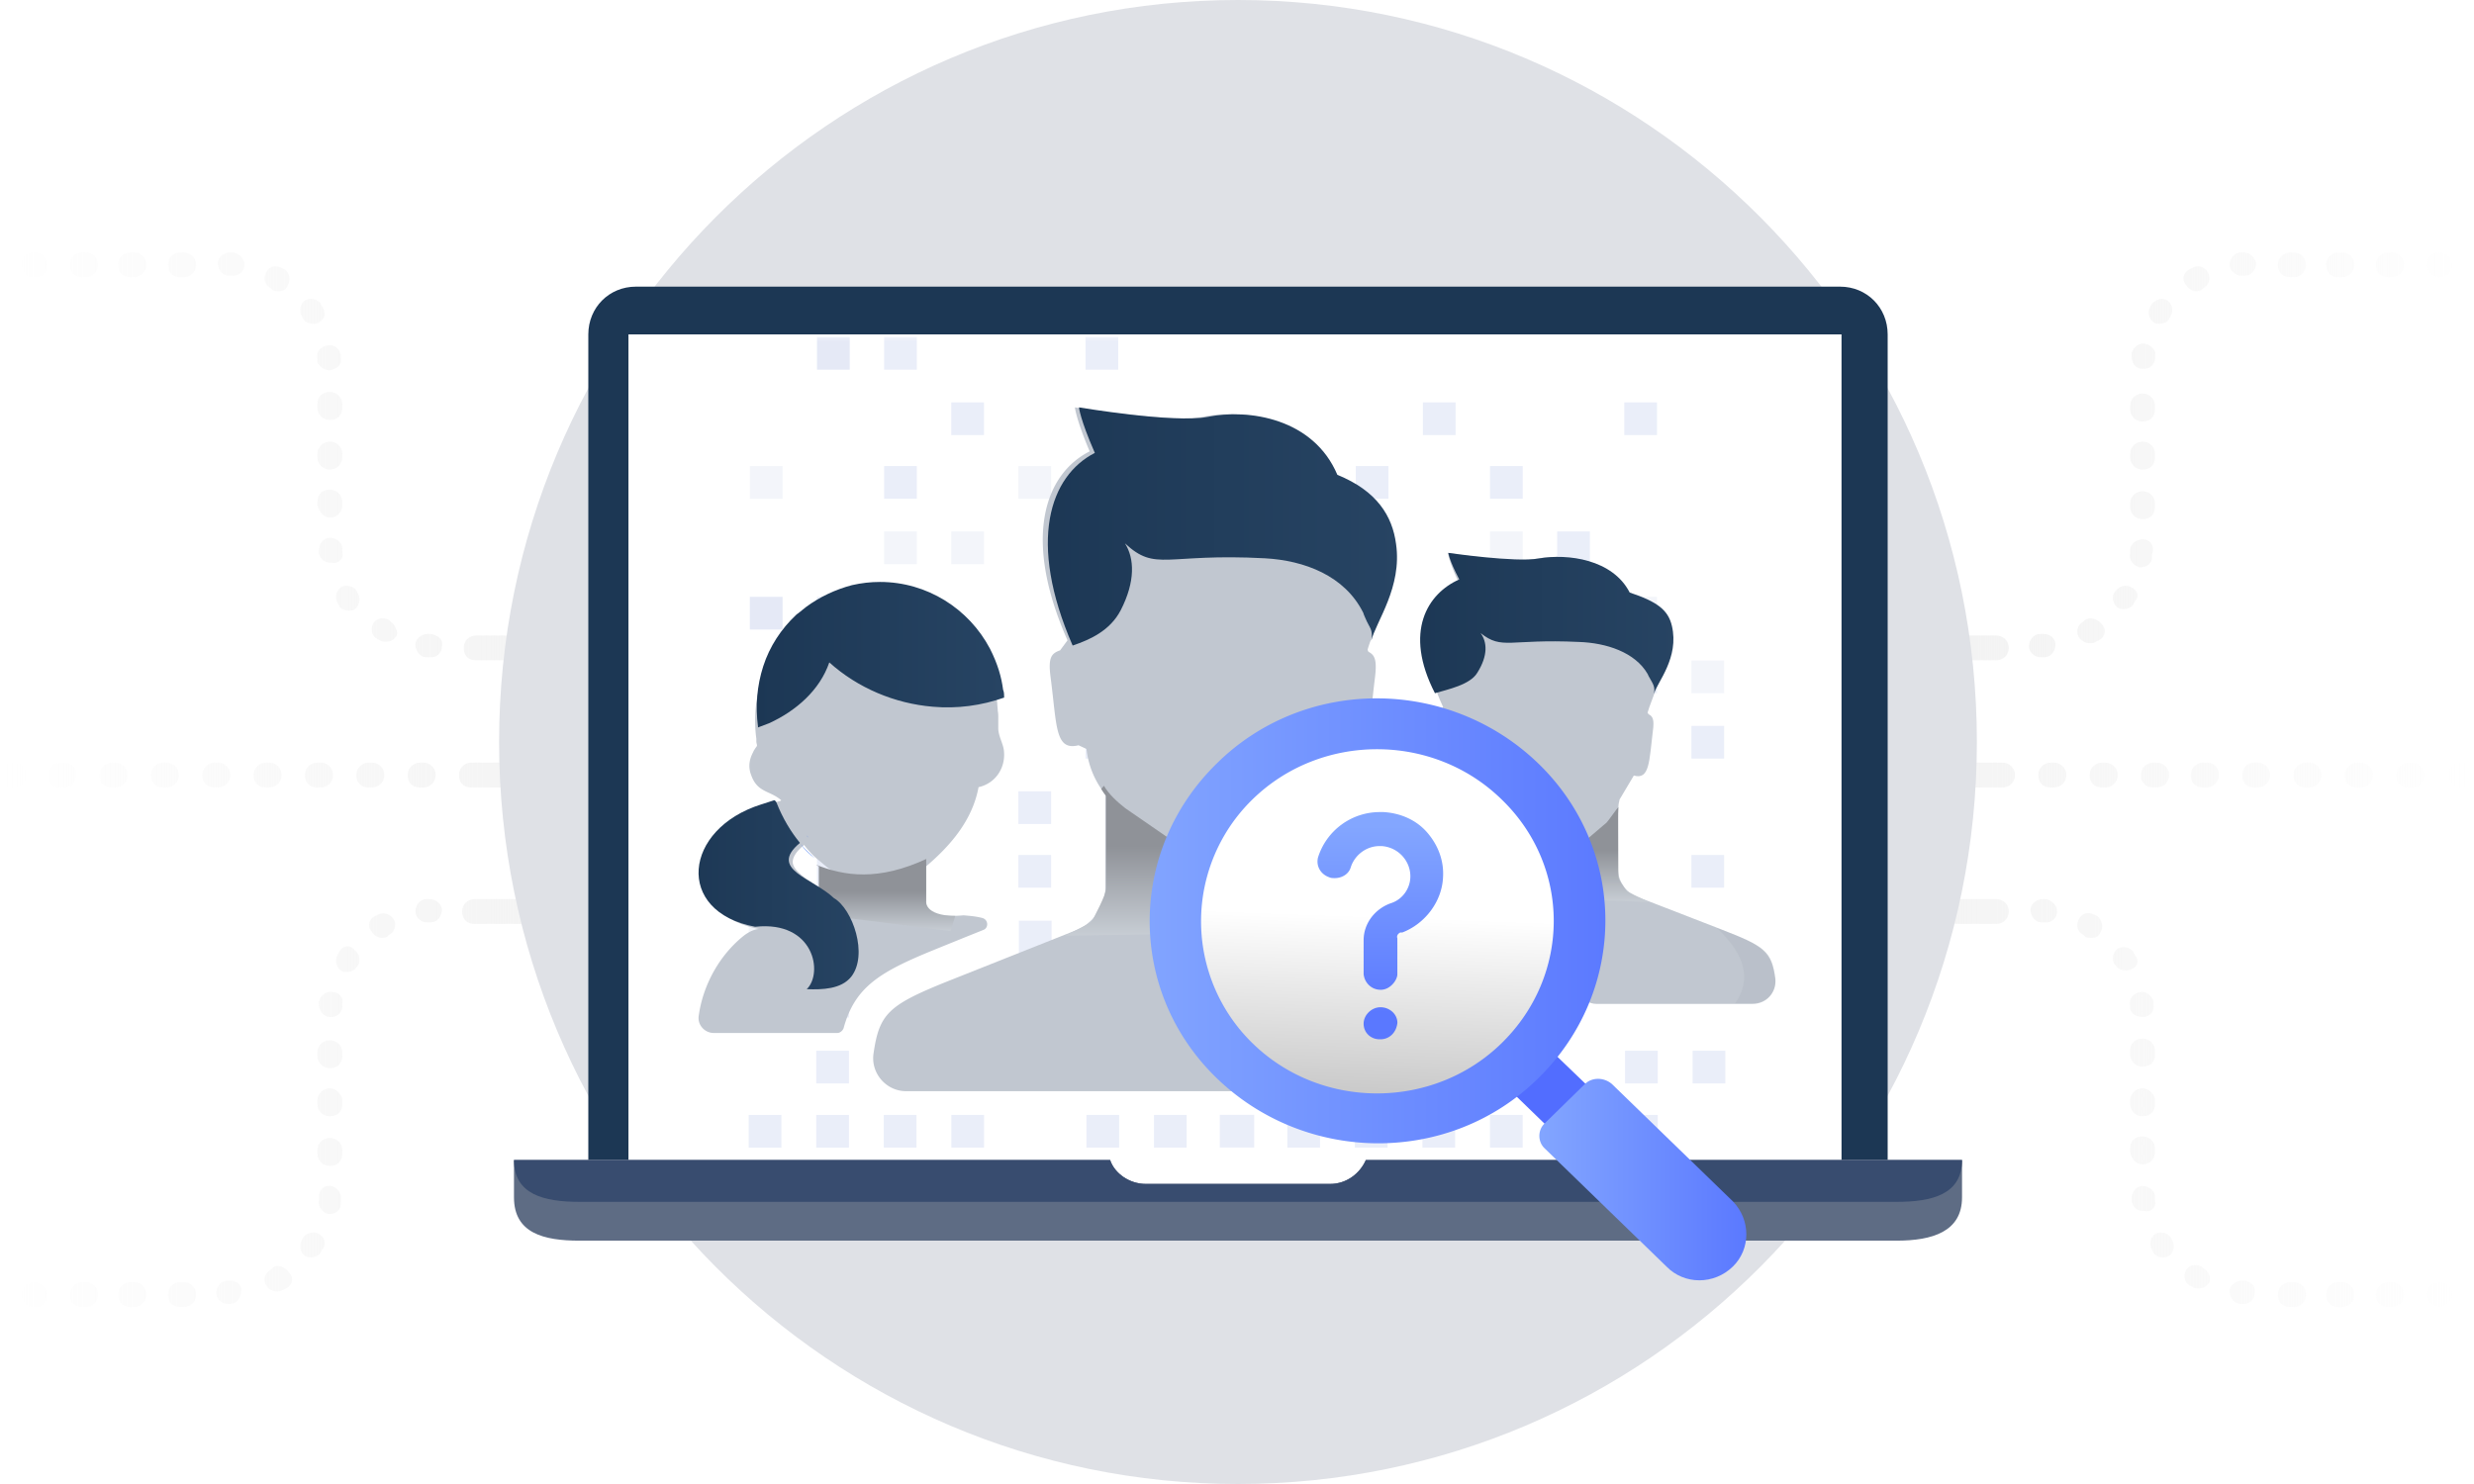 <svg xmlns="http://www.w3.org/2000/svg" xmlns:xlink="http://www.w3.org/1999/xlink" width="170" height="102" xmlns:v="https://vecta.io/nano"><style><![CDATA[.B{fill:#eaeef9}.C{fill:#f3f5fa}.D{fill-rule:nonzero}.E{fill:#f2f2f2}.F{fill:#c1c7d0}]]></style><defs><linearGradient x1="-616.883%" y1="45.924%" x2="1635.117%" y2="45.924%" id="A"><stop stop-color="#f2f2f2" stop-opacity="0" offset="0%"/><stop stop-color="#f2f2f2" offset="100%"/></linearGradient><linearGradient x1="-439.397%" y1="45.924%" x2="1813.721%" y2="45.924%" id="B"><stop stop-color="#f2f2f2" stop-opacity="0" offset="0%"/><stop stop-color="#f2f2f2" offset="100%"/></linearGradient><linearGradient x1="-841.882%" y1="50.501%" x2="1543.919%" y2="50.501%" id="C"><stop stop-color="#f2f2f2" stop-opacity="0" offset="0%"/><stop stop-color="#f2f2f2" offset="100%"/></linearGradient><linearGradient x1="-1293.922%" y1="50.287%" x2="1239.684%" y2="50.287%" id="D"><stop stop-color="#f2f2f2" stop-opacity="0" offset="0%"/><stop stop-color="#f2f2f2" offset="100%"/></linearGradient><linearGradient x1="-1241.642%" y1="52.688%" x2="1326.577%" y2="52.688%" id="E"><stop stop-color="#f2f2f2" stop-opacity="0" offset="0%"/><stop stop-color="#f2f2f2" offset="100%"/></linearGradient><linearGradient x1="-1293.922%" y1="47.473%" x2="1239.684%" y2="47.473%" id="F"><stop stop-color="#f2f2f2" stop-opacity="0" offset="0%"/><stop stop-color="#f2f2f2" offset="100%"/></linearGradient><linearGradient x1="-266.961%" y1="45.924%" x2="1984.987%" y2="45.924%" id="G"><stop stop-color="#f2f2f2" stop-opacity="0" offset="0%"/><stop stop-color="#f2f2f2" offset="100%"/></linearGradient><linearGradient x1="-1078.739%" y1="49.864%" x2="1448.463%" y2="49.864%" id="H"><stop stop-color="#f2f2f2" stop-opacity="0" offset="0%"/><stop stop-color="#f2f2f2" offset="100%"/></linearGradient><linearGradient x1="-1452.531%" y1="48.361%" x2="1236.295%" y2="48.361%" id="I"><stop stop-color="#f2f2f2" stop-opacity="0" offset="0%"/><stop stop-color="#f2f2f2" offset="100%"/></linearGradient><linearGradient x1="-1485.08%" y1="55.104%" x2="1002.741%" y2="55.104%" id="J"><stop stop-color="#f2f2f2" stop-opacity="0" offset="0%"/><stop stop-color="#f2f2f2" offset="100%"/></linearGradient><linearGradient x1="-1570.516%" y1="51.782%" x2="787.38%" y2="51.782%" id="K"><stop stop-color="#f2f2f2" stop-opacity="0" offset="0%"/><stop stop-color="#f2f2f2" offset="100%"/></linearGradient><linearGradient x1="-1344.378%" y1="48.161%" x2="1290.494%" y2="48.161%" id="L"><stop stop-color="#f2f2f2" stop-opacity="0" offset="0%"/><stop stop-color="#f2f2f2" offset="100%"/></linearGradient><linearGradient x1="-1369.403%" y1="58.722%" x2="1299.105%" y2="58.722%" id="M"><stop stop-color="#f2f2f2" stop-opacity="0" offset="0%"/><stop stop-color="#f2f2f2" offset="100%"/></linearGradient><linearGradient x1="-1293.922%" y1="50.182%" x2="1239.684%" y2="50.182%" id="N"><stop stop-color="#f2f2f2" stop-opacity="0" offset="0%"/><stop stop-color="#f2f2f2" offset="100%"/></linearGradient><linearGradient x1="-106.663%" y1="45.924%" x2="2426.943%" y2="45.924%" id="O"><stop stop-color="#f2f2f2" stop-opacity="0" offset="0%"/><stop stop-color="#f2f2f2" offset="100%"/></linearGradient><linearGradient x1="-266.451%" y1="43.845%" x2="92.376%" y2="43.845%" id="P"><stop stop-color="#f2f2f2" stop-opacity="0" offset="0%"/><stop stop-color="#f2f2f2" offset="100%"/></linearGradient><linearGradient x1="-700.104%" y1="49.853%" x2="1529.974%" y2="49.853%" id="Q"><stop stop-color="#f2f2f2" stop-opacity="0" offset="0%"/><stop stop-color="#f2f2f2" offset="100%"/></linearGradient><linearGradient x1="-883.888%" y1="49.853%" x2="1347.349%" y2="49.853%" id="R"><stop stop-color="#f2f2f2" stop-opacity="0" offset="0%"/><stop stop-color="#f2f2f2" offset="100%"/></linearGradient><linearGradient x1="-516.831%" y1="49.853%" x2="1713.247%" y2="49.853%" id="S"><stop stop-color="#f2f2f2" stop-opacity="0" offset="0%"/><stop stop-color="#f2f2f2" offset="100%"/></linearGradient><linearGradient x1="-333.732%" y1="49.853%" x2="1897.505%" y2="49.853%" id="T"><stop stop-color="#f2f2f2" stop-opacity="0" offset="0%"/><stop stop-color="#f2f2f2" offset="100%"/></linearGradient><linearGradient x1="-150.234%" y1="49.853%" x2="2079.844%" y2="49.853%" id="U"><stop stop-color="#f2f2f2" stop-opacity="0" offset="0%"/><stop stop-color="#f2f2f2" offset="100%"/></linearGradient><linearGradient x1="-1434.044%" y1="49.853%" x2="797.193%" y2="49.853%" id="V"><stop stop-color="#f2f2f2" stop-opacity="0" offset="0%"/><stop stop-color="#f2f2f2" offset="100%"/></linearGradient><linearGradient x1="-1067.256%" y1="49.853%" x2="1163.981%" y2="49.853%" id="W"><stop stop-color="#f2f2f2" stop-opacity="0" offset="0%"/><stop stop-color="#f2f2f2" offset="100%"/></linearGradient><linearGradient x1="-1249.974%" y1="49.853%" x2="980.104%" y2="49.853%" id="X"><stop stop-color="#f2f2f2" stop-opacity="0" offset="0%"/><stop stop-color="#f2f2f2" offset="100%"/></linearGradient><linearGradient x1="23.212%" y1="49.853%" x2="2384.543%" y2="49.853%" id="Y"><stop stop-color="#f2f2f2" stop-opacity="0" offset="0%"/><stop stop-color="#f2f2f2" offset="100%"/></linearGradient><linearGradient x1="-253.103%" y1="49.853%" x2="96.055%" y2="49.853%" id="Z"><stop stop-color="#f2f2f2" stop-opacity="0" offset="0%"/><stop stop-color="#f2f2f2" offset="100%"/></linearGradient><linearGradient x1="-975.104%" y1="48.359%" x2="1309.308%" y2="48.359%" id="a"><stop stop-color="#f2f2f2" stop-opacity="0" offset="0%"/><stop stop-color="#f2f2f2" offset="100%"/></linearGradient><linearGradient x1="-879.733%" y1="52.72%" x2="1630.894%" y2="52.72%" id="b"><stop stop-color="#f2f2f2" stop-opacity="0" offset="0%"/><stop stop-color="#f2f2f2" offset="100%"/></linearGradient><linearGradient x1="-1444.626%" y1="49.834%" x2="1373.093%" y2="49.834%" id="c"><stop stop-color="#f2f2f2" stop-opacity="0" offset="0%"/><stop stop-color="#f2f2f2" offset="100%"/></linearGradient><linearGradient x1="-616.883%" y1="44.575%" x2="1635.117%" y2="44.575%" id="d"><stop stop-color="#f2f2f2" stop-opacity="0" offset="0%"/><stop stop-color="#f2f2f2" offset="100%"/></linearGradient><linearGradient x1="-1293.922%" y1="46.82%" x2="1239.684%" y2="46.82%" id="e"><stop stop-color="#f2f2f2" stop-opacity="0" offset="0%"/><stop stop-color="#f2f2f2" offset="100%"/></linearGradient><linearGradient x1="-266.961%" y1="44.575%" x2="1984.987%" y2="44.575%" id="f"><stop stop-color="#f2f2f2" stop-opacity="0" offset="0%"/><stop stop-color="#f2f2f2" offset="100%"/></linearGradient><linearGradient x1="-439.397%" y1="44.575%" x2="1813.721%" y2="44.575%" id="g"><stop stop-color="#f2f2f2" stop-opacity="0" offset="0%"/><stop stop-color="#f2f2f2" offset="100%"/></linearGradient><linearGradient x1="-1241.642%" y1="50.516%" x2="1326.577%" y2="50.516%" id="h"><stop stop-color="#f2f2f2" stop-opacity="0" offset="0%"/><stop stop-color="#f2f2f2" offset="100%"/></linearGradient><linearGradient x1="-1435.698%" y1="50.793%" x2="986.494%" y2="50.793%" id="i"><stop stop-color="#f2f2f2" stop-opacity="0" offset="0%"/><stop stop-color="#f2f2f2" offset="100%"/></linearGradient><linearGradient x1="-1588.229%" y1="51.47%" x2="796.26%" y2="51.47%" id="j"><stop stop-color="#f2f2f2" stop-opacity="0" offset="0%"/><stop stop-color="#f2f2f2" offset="100%"/></linearGradient><linearGradient x1="-1452.531%" y1="50.221%" x2="1236.295%" y2="50.221%" id="k"><stop stop-color="#f2f2f2" stop-opacity="0" offset="0%"/><stop stop-color="#f2f2f2" offset="100%"/></linearGradient><linearGradient x1="-1293.922%" y1="49.635%" x2="1239.684%" y2="49.635%" id="l"><stop stop-color="#f2f2f2" stop-opacity="0" offset="0%"/><stop stop-color="#f2f2f2" offset="100%"/></linearGradient><linearGradient x1="-1293.922%" y1="46.952%" x2="1239.684%" y2="46.952%" id="m"><stop stop-color="#f2f2f2" stop-opacity="0" offset="0%"/><stop stop-color="#f2f2f2" offset="100%"/></linearGradient><linearGradient x1="-1369.205%" y1="50.573%" x2="1298.917%" y2="50.573%" id="n"><stop stop-color="#f2f2f2" stop-opacity="0" offset="0%"/><stop stop-color="#f2f2f2" offset="100%"/></linearGradient><linearGradient x1="-106.663%" y1="44.575%" x2="2426.943%" y2="44.575%" id="o"><stop stop-color="#f2f2f2" stop-opacity="0" offset="0%"/><stop stop-color="#f2f2f2" offset="100%"/></linearGradient><linearGradient x1="-263.234%" y1="46.659%" x2="92.443%" y2="46.659%" id="p"><stop stop-color="#f2f2f2" stop-opacity="0" offset="0%"/><stop stop-color="#f2f2f2" offset="100%"/></linearGradient><linearGradient x1="1411.455%" y1="44.734%" x2="-804.734%" y2="44.734%" id="q"><stop stop-color="#f2f2f2" stop-opacity="0" offset="0%"/><stop stop-color="#f2f2f2" offset="100%"/></linearGradient><linearGradient x1="1411.455%" y1="47.473%" x2="-804.734%" y2="47.473%" id="r"><stop stop-color="#f2f2f2" stop-opacity="0" offset="0%"/><stop stop-color="#f2f2f2" offset="100%"/></linearGradient><linearGradient x1="1525.189%" y1="47.212%" x2="-867.524%" y2="47.212%" id="s"><stop stop-color="#f2f2f2" stop-opacity="0" offset="0%"/><stop stop-color="#f2f2f2" offset="100%"/></linearGradient><linearGradient x1="1500.631%" y1="51.589%" x2="-745.724%" y2="51.589%" id="t"><stop stop-color="#f2f2f2" stop-opacity="0" offset="0%"/><stop stop-color="#f2f2f2" offset="100%"/></linearGradient><linearGradient x1="1710.671%" y1="51.782%" x2="-375.083%" y2="51.782%" id="u"><stop stop-color="#f2f2f2" stop-opacity="0" offset="0%"/><stop stop-color="#f2f2f2" offset="100%"/></linearGradient><linearGradient x1="1464.184%" y1="51.565%" x2="-533.978%" y2="51.565%" id="v"><stop stop-color="#f2f2f2" stop-opacity="0" offset="0%"/><stop stop-color="#f2f2f2" offset="100%"/></linearGradient><linearGradient x1="371.307%" y1="43.845%" x2="54.664%" y2="43.845%" id="w"><stop stop-color="#f2f2f2" stop-opacity="0" offset="0%"/><stop stop-color="#f2f2f2" offset="100%"/></linearGradient><linearGradient x1="1411.455%" y1="44.607%" x2="-804.734%" y2="44.607%" id="x"><stop stop-color="#f2f2f2" stop-opacity="0" offset="0%"/><stop stop-color="#f2f2f2" offset="100%"/></linearGradient><linearGradient x1="554.99%" y1="45.924%" x2="-1415.852%" y2="45.924%" id="y"><stop stop-color="#f2f2f2" stop-opacity="0" offset="0%"/><stop stop-color="#f2f2f2" offset="100%"/></linearGradient><linearGradient x1="376.987%" y1="45.924%" x2="-1592.779%" y2="45.924%" id="z"><stop stop-color="#f2f2f2" stop-opacity="0" offset="0%"/><stop stop-color="#f2f2f2" offset="100%"/></linearGradient><linearGradient x1="726.857%" y1="45.924%" x2="-1242.909%" y2="45.924%" id="AA"><stop stop-color="#f2f2f2" stop-opacity="0" offset="0%"/><stop stop-color="#f2f2f2" offset="100%"/></linearGradient><linearGradient x1="1479.808%" y1="54.34%" x2="-853.984%" y2="54.34%" id="AB"><stop stop-color="#f2f2f2" stop-opacity="0" offset="0%"/><stop stop-color="#f2f2f2" offset="100%"/></linearGradient><linearGradient x1="1418.227%" y1="52.688%" x2="-933.028%" y2="52.688%" id="AC"><stop stop-color="#f2f2f2" stop-opacity="0" offset="0%"/><stop stop-color="#f2f2f2" offset="100%"/></linearGradient><linearGradient x1="1144.403%" y1="49.864%" x2="-973.673%" y2="49.864%" id="AD"><stop stop-color="#f2f2f2" stop-opacity="0" offset="0%"/><stop stop-color="#f2f2f2" offset="100%"/></linearGradient><linearGradient x1="952.449%" y1="50.501%" x2="-1134.342%" y2="50.501%" id="AE"><stop stop-color="#f2f2f2" stop-opacity="0" offset="0%"/><stop stop-color="#f2f2f2" offset="100%"/></linearGradient><linearGradient x1="218.012%" y1="45.924%" x2="-1999.474%" y2="45.924%" id="AF"><stop stop-color="#f2f2f2" stop-opacity="0" offset="0%"/><stop stop-color="#f2f2f2" offset="100%"/></linearGradient><linearGradient x1="1371.013%" y1="49.853%" x2="-894.597%" y2="49.853%" id="AG"><stop stop-color="#f2f2f2" stop-opacity="0" offset="0%"/><stop stop-color="#f2f2f2" offset="100%"/></linearGradient><linearGradient x1="1188.254%" y1="49.853%" x2="-1078.482%" y2="49.853%" id="AH"><stop stop-color="#f2f2f2" stop-opacity="0" offset="0%"/><stop stop-color="#f2f2f2" offset="100%"/></linearGradient><linearGradient x1="1554.286%" y1="49.853%" x2="-711.325%" y2="49.853%" id="AI"><stop stop-color="#f2f2f2" stop-opacity="0" offset="0%"/><stop stop-color="#f2f2f2" offset="100%"/></linearGradient><linearGradient x1="356.397%" y1="49.853%" x2="1.667%" y2="49.853%" id="AJ"><stop stop-color="#f2f2f2" stop-opacity="0" offset="0%"/><stop stop-color="#f2f2f2" offset="100%"/></linearGradient><linearGradient x1="1010.499%" y1="49.853%" x2="-1256.341%" y2="49.853%" id="AK"><stop stop-color="#f2f2f2" stop-opacity="0" offset="0%"/><stop stop-color="#f2f2f2" offset="100%"/></linearGradient><linearGradient x1="460.291%" y1="49.853%" x2="-1806.497%" y2="49.853%" id="AL"><stop stop-color="#f2f2f2" stop-opacity="0" offset="0%"/><stop stop-color="#f2f2f2" offset="100%"/></linearGradient><linearGradient x1="276.779%" y1="49.853%" x2="-1988.831%" y2="49.853%" id="AM"><stop stop-color="#f2f2f2" stop-opacity="0" offset="0%"/><stop stop-color="#f2f2f2" offset="100%"/></linearGradient><linearGradient x1="643.711%" y1="49.853%" x2="-1623.077%" y2="49.853%" id="AN"><stop stop-color="#f2f2f2" stop-opacity="0" offset="0%"/><stop stop-color="#f2f2f2" offset="100%"/></linearGradient><linearGradient x1="827.079%" y1="49.853%" x2="-1439.709%" y2="49.853%" id="AO"><stop stop-color="#f2f2f2" stop-opacity="0" offset="0%"/><stop stop-color="#f2f2f2" offset="100%"/></linearGradient><linearGradient x1="98.948%" y1="49.853%" x2="-2450.029%" y2="49.853%" id="AP"><stop stop-color="#f2f2f2" stop-opacity="0" offset="0%"/><stop stop-color="#f2f2f2" offset="100%"/></linearGradient><linearGradient x1="1588.436%" y1="51.389%" x2="-954.099%" y2="51.389%" id="AQ"><stop stop-color="#f2f2f2" stop-opacity="0" offset="0%"/><stop stop-color="#f2f2f2" offset="100%"/></linearGradient><linearGradient x1="1468.758%" y1="51.893%" x2="-1114.982%" y2="51.893%" id="AR"><stop stop-color="#f2f2f2" stop-opacity="0" offset="0%"/><stop stop-color="#f2f2f2" offset="100%"/></linearGradient><linearGradient x1="1436.43%" y1="50.515%" x2="-1214.427%" y2="50.515%" id="AS"><stop stop-color="#f2f2f2" stop-opacity="0" offset="0%"/><stop stop-color="#f2f2f2" offset="100%"/></linearGradient><linearGradient x1="364.451%" y1="46.659%" x2="3.476%" y2="46.659%" id="AT"><stop stop-color="#f2f2f2" stop-opacity="0" offset="0%"/><stop stop-color="#f2f2f2" offset="100%"/></linearGradient><linearGradient x1="1380.012%" y1="49.635%" x2="-1168.966%" y2="49.635%" id="AU"><stop stop-color="#f2f2f2" stop-opacity="0" offset="0%"/><stop stop-color="#f2f2f2" offset="100%"/></linearGradient><linearGradient x1="1380.012%" y1="52.503%" x2="-1168.966%" y2="52.503%" id="AV"><stop stop-color="#f2f2f2" stop-opacity="0" offset="0%"/><stop stop-color="#f2f2f2" offset="100%"/></linearGradient><linearGradient x1="1380.012%" y1="52.371%" x2="-1168.966%" y2="52.371%" id="AW"><stop stop-color="#f2f2f2" stop-opacity="0" offset="0%"/><stop stop-color="#f2f2f2" offset="100%"/></linearGradient><linearGradient x1="1675.138%" y1="51.47%" x2="-723.817%" y2="51.47%" id="AX"><stop stop-color="#f2f2f2" stop-opacity="0" offset="0%"/><stop stop-color="#f2f2f2" offset="100%"/></linearGradient><linearGradient x1="1378.231%" y1="50.516%" x2="-1326.164%" y2="50.516%" id="AY"><stop stop-color="#f2f2f2" stop-opacity="0" offset="0%"/><stop stop-color="#f2f2f2" offset="100%"/></linearGradient><linearGradient x1="1446.906%" y1="54.923%" x2="-1237.857%" y2="54.923%" id="AZ"><stop stop-color="#f2f2f2" stop-opacity="0" offset="0%"/><stop stop-color="#f2f2f2" offset="100%"/></linearGradient><linearGradient x1="349.039%" y1="44.575%" x2="-1916.571%" y2="44.575%" id="Aa"><stop stop-color="#f2f2f2" stop-opacity="0" offset="0%"/><stop stop-color="#f2f2f2" offset="100%"/></linearGradient><linearGradient x1="699.272%" y1="44.575%" x2="-1567.516%" y2="44.575%" id="Ab"><stop stop-color="#f2f2f2" stop-opacity="0" offset="0%"/><stop stop-color="#f2f2f2" offset="100%"/></linearGradient><linearGradient x1="526.975%" y1="44.575%" x2="-1739.813%" y2="44.575%" id="Ac"><stop stop-color="#f2f2f2" stop-opacity="0" offset="0%"/><stop stop-color="#f2f2f2" offset="100%"/></linearGradient><linearGradient x1="968.442%" y1="52.72%" x2="-1550.385%" y2="52.72%" id="Ad"><stop stop-color="#f2f2f2" stop-opacity="0" offset="0%"/><stop stop-color="#f2f2f2" offset="100%"/></linearGradient><linearGradient x1="1133.394%" y1="56.829%" x2="-1353.824%" y2="56.829%" id="Ae"><stop stop-color="#f2f2f2" stop-opacity="0" offset="0%"/><stop stop-color="#f2f2f2" offset="100%"/></linearGradient><linearGradient x1="186.55%" y1="44.575%" x2="-2363.977%" y2="44.575%" id="Af"><stop stop-color="#f2f2f2" stop-opacity="0" offset="0%"/><stop stop-color="#f2f2f2" offset="100%"/></linearGradient><path id="Ag" d="M64.257 59.722H0V0h83.356v59.722h-9.8"/><linearGradient x1="-0.801%" y1="48.954%" x2="100.178%" y2="48.954%" id="Ah"><stop stop-color="#83a6ff" offset="0%"/><stop stop-color="#5a78ff" offset="100%"/></linearGradient><linearGradient x1="2.359%" y1="51.98%" x2="103.382%" y2="51.98%" id="Ai"><stop stop-color="#83a6ff" offset="0%"/><stop stop-color="#5a78ff" offset="100%"/></linearGradient><linearGradient x1="-2.269%" y1="50.467%" x2="98.71%" y2="50.467%" id="Aj"><stop stop-color="#ff66a9" offset="0%"/><stop stop-color="#f53689" offset="100%"/></linearGradient><linearGradient x1="-0.356%" y1="52.336%" x2="100.623%" y2="52.336%" id="Ak"><stop stop-color="#ff66a9" offset="0%"/><stop stop-color="#f53689" offset="100%"/></linearGradient><linearGradient x1="102.537%" y1="48.643%" x2="1.513%" y2="48.643%" id="Al"><stop stop-color="#ff66a9" offset="0%"/><stop stop-color="#f53689" offset="100%"/></linearGradient><linearGradient x1="-0.047%" y1="50.021%" x2="100.017%" y2="50.021%" id="Am"><stop stop-color="#1c3754" offset="0%"/><stop stop-color="#274463" offset="100%"/></linearGradient><linearGradient x1="50.026%" y1="100.625%" x2="50.026%" y2="45.518%" id="An"><stop stop-color="#c8ced5" offset="0%"/><stop stop-color="#8f9298" offset="100%"/></linearGradient><linearGradient x1="51.828%" y1="47.842%" x2="50%" y2="98.186%" id="Ao"><stop stop-color="#fff" offset="0%"/><stop stop-color="#c8c8c8" offset="100%"/></linearGradient><filter x="-60.0%" y="-60.0%" width="220.0%" height="220.0%" id="Ap"><feGaussianBlur stdDeviation="5" in="SourceGraphic"/></filter><linearGradient x1="0.006%" y1="50.012%" x2="99.936%" y2="50.012%" id="Aq"><stop stop-color="#83a6ff" offset="0%"/><stop stop-color="#5a78ff" offset="100%"/></linearGradient><linearGradient x1="-0.136%" y1="50.019%" x2="100.098%" y2="50.019%" id="Ar"><stop stop-color="#83a6ff" offset="0%"/><stop stop-color="#5a78ff" offset="100%"/></linearGradient><linearGradient x1="50.693%" y1="6.231%" x2="50.693%" y2="88.508%" id="As"><stop stop-color="#83a6ff" offset="0%"/><stop stop-color="#5a78ff" offset="100%"/></linearGradient><path id="At" d="M42.981 27.927c-.534 0-.855-.32-.855-.853s.321-.852.855-.852.856.319.856.852-.428.853-.856.853z"/><path id="Au" d="M14.968 35.069h-.213c-.428 0-.856.32-.856.853s.321.852.856.852h.213c.428 0 .856-.319.856-.852s-.428-.853-.856-.853z"/><path id="Av" d="M18.497 35.069h-.214c-.428 0-.855.32-.855.853s.32.852.855.852h.214c.427 0 .855-.319.855-.852s-.428-.853-.855-.853z"/><path id="Aw" d="M11.44 35.069h-.214c-.427 0-.855.32-.855.853s.321.852.855.852h.214c.428 0 .856-.319.856-.852s-.428-.853-.856-.853z"/><path id="Ax" d="M7.912 35.069h-.214c-.428 0-.855.32-.855.853s.321.852.855.852h.214a.84.84 0 0 0 .855-.852c0-.533-.427-.853-.855-.853z"/><path id="Ay" d="M22.025 35.069h-.214c-.427 0-.855.32-.855.853s.321.852.855.852h.214a.84.84 0 0 0 .855-.852c0-.533-.427-.853-.855-.853z"/><path id="Az" d="M25.554 35.069h-.214c-.428 0-.856.32-.856.853s.321.852.856.852h.214c.427 0 .855-.319.855-.852s-.428-.853-.855-.853z"/><path id="BA" d="M22.667 57.454c-.428 0-.856.319-.856.852v.214c0 .426.321.852.856.852s.855-.32.855-.852v-.214c0-.426-.428-.852-.855-.852z"/><path id="BB" d="M127.019 27.927c-.428 0-.855-.32-.855-.853s.32-.852.748-.852h.107a.84.84 0 0 1 .855.852c0 .533-.427.853-.855.853z"/><path id="BC" d="M147.226 13.004c-.427 0-.855.32-.855.853v.213c0 .426.321.853.855.853s.856-.32.856-.853v-.213c0-.533-.428-.853-.856-.853z"/><path id="BD" d="M162.195 35.069h-.214c-.428 0-.855.32-.855.853s.32.852.855.852h.214a.84.84 0 0 0 .855-.852c0-.533-.427-.853-.855-.853z"/><path id="BE" d="M11.553 40.097H9.306v2.247h2.247z"/><path id="BF" d="M16.166 31.226h-2.247v2.247h2.247z"/><path id="BG" d="M20.779 40.097h-2.248v2.247h2.248z"/><path id="BH" d="M20.779 35.72h-2.248v2.248h2.248z"/><path id="BI" d="M34.617 40.097H32.37v2.247h2.247z"/><path id="BJ" d="M53.187 40.097H50.94v2.247h2.247z"/><path id="BK" d="M60.218 60.21h2.248v-2.247h-2.248z"/><path id="BL" d="M55.577 60.21h2.247v-2.247h-2.247z"/></defs><g fill="none" fill-rule="evenodd"><g transform="translate(0 17.35)" class="D"><g class="E"><use xlink:href="#At"/><use xlink:href="#At" y="18.121"/></g><path d="M12.617 0h-.214c-.428 0-.856.319-.856.852s.321.853.856.853h.214c.427 0 .855-.32.855-.853S13.044 0 12.617 0z" fill="url(#A)"/><path d="M9.195 0h-.214c-.427 0-.855.319-.855.852s.321.853.855.853h.214c.428 0 .855-.32.855-.853A.84.84 0 0 0 9.195 0z" fill="url(#B)"/><path d="M16.038 0h-.214c-.428 0-.855.319-.855.746s.32.852.748.852h.214.107a.73.73 0 0 0 .748-.746c0-.426-.321-.746-.748-.852z" fill="url(#C)"/><path d="M23.522 10.446c0-.427-.321-.853-.855-.853s-.856.32-.856.853v.213c0 .426.321.853.856.853s.855-.32.855-.853v-.213z" fill="url(#D)"/><path d="M22.132 3.73l-.107-.213c-.214-.32-.748-.426-1.069-.213s-.428.746-.214 1.066l.107.213c.107.213.428.32.642.32.107 0 .32 0 .427-.107.428-.213.535-.639.214-1.066z" fill="url(#E)"/><path d="M22.667 13.004c-.428 0-.856.32-.856.853v.213c0 .426.321.853.856.853s.855-.427.855-.853v-.213c0-.533-.428-.853-.855-.853z" fill="url(#F)"/><path d="M5.881 0h-.214c-.428 0-.856.319-.856.852s.321.853.856.853h.214c.427 0 .855-.32.855-.853S6.308 0 5.881 0z" fill="url(#G)"/><path d="M19.566 1.172l-.214-.107c-.427-.213-.855-.106-1.069.32s-.107.853.321 1.066l.107.107c.107.106.32.106.427.106.321 0 .535-.106.642-.426.214-.32.107-.853-.214-1.066z" fill="url(#H)"/><path d="M24.484 23.237c-.213-.32-.748-.426-1.069-.213a.83.83 0 0 0-.214 1.066l.107.213c.107.213.428.32.642.32.107 0 .321 0 .427-.107.321-.213.428-.746.214-1.066l-.107-.213z" fill="url(#I)"/><path d="M26.837 25.369l-.107-.107c-.428-.213-.856-.106-1.07.213-.213.427-.106.853.214 1.066l.214.107c.107.107.214.107.428.107.321 0 .534-.107.748-.427.107-.213-.107-.746-.427-.959z" fill="url(#J)"/><path d="M29.617 26.222h-.214c-.428 0-.856.319-.856.746s.321.853.749.853h.214.107a.73.73 0 0 0 .748-.747c.107-.426-.214-.746-.748-.852z" fill="url(#K)"/><path d="M22.667 8.101c.534-.107.855-.427.748-.853v-.213c-.107-.427-.428-.746-.962-.64-.428.107-.749.426-.642.959v.214c.107.213.428.533.856.533z" fill="url(#L)"/><path d="M23.522 20.572v-.213c0-.426-.428-.746-.855-.746s-.749.426-.749.852v.214c.107.426.428.639.749.639h.107a.6.6 0 0 0 .748-.746z" fill="url(#M)"/><path d="M22.667 18.227c.427 0 .855-.32.855-.853v-.213c0-.426-.321-.853-.855-.853s-.856.32-.856.853v.213c.107.427.428.853.856.853z" fill="url(#N)"/><path d="M2.352 0a.84.84 0 0 0-.855.852c0 .533.321.853.855.853h.107c.428 0 .749-.32.749-.853S2.78 0 2.352 0z" fill="url(#O)"/><path d="M42.981 26.328h-3.314-.214-3.208-.213-3.101-.214c-.428 0-.855.32-.855.853s.32.853.855.853h.214 3.101.32 3.208.214 3.314c.428 0 .855-.32.855-.853s-.534-.853-.962-.853z" fill="url(#P)"/><path d="M42.981 36.668c-.534 0-.855-.32-.855-.853s.321-.853.855-.853.856.32.856.853-.428.853-.856.853z" class="E"/><use xlink:href="#Au" fill="url(#Q)"/><use xlink:href="#Av" fill="url(#R)"/><use xlink:href="#Aw" fill="url(#S)"/><use xlink:href="#Ax" fill="url(#T)"/><path d="M4.384 35.069H4.17c-.428 0-.856.32-.856.853s.321.852.856.852h.214c.427 0 .855-.319.855-.852s-.321-.853-.855-.853z" fill="url(#U)"/><use xlink:href="#Av" x="10.585" fill="url(#V)"/><use xlink:href="#Ay" fill="url(#W)"/><use xlink:href="#Az" fill="url(#X)"/><path d="M.962 35.069H.855c-.427 0-.855.32-.855.853s.321.852.855.852h.107c.428 0 .856-.319.856-.852s-.428-.853-.856-.853z" fill="url(#Y)"/><path d="M42.981 35.069H39.56h-.214-3.315-.213-2.994-.107-.107-.214c-.427 0-.855.32-.855.853s.321.852.855.852h.214.107.107 2.994.213 3.315.214 3.421a.84.84 0 0 0 .855-.852c0-.533-.427-.853-.855-.853z" fill="url(#Z)"/><path d="M18.711 69.818l-.107.107c-.428.213-.535.746-.321 1.066.107.213.428.426.748.426.107 0 .214 0 .428-.106l.214-.107c.428-.213.535-.746.214-1.066-.321-.426-.856-.639-1.176-.32z" fill="url(#a)"/><path d="M15.824 70.671h-.214c-.428 0-.748.427-.748.853s.427.746.748.746h.214c.428 0 .748-.426.748-.853.107-.426-.32-.746-.748-.746z" fill="url(#b)"/><path d="M22.774 64.169c-.428-.107-.856.213-.856.746v.213c-.107.427.214.853.642.96h.107c.427 0 .748-.32.748-.64v-.213c.107-.533-.214-.959-.641-1.066z" fill="url(#c)"/><use xlink:href="#Az" x="-12.937" y="35.709" fill="url(#d)"/><path d="M22.667 60.865c-.428 0-.856.319-.856.852v.214c0 .426.321.852.856.852s.855-.319.855-.852v-.214c0-.533-.428-.852-.855-.852z" fill="url(#e)"/><use xlink:href="#Az" x="-19.673" y="35.709" fill="url(#f)"/><use xlink:href="#Ay" x="-12.83" y="35.709" fill="url(#g)"/><path d="M21.918 67.473c-.32-.213-.855-.106-1.069.214l-.107.213c-.214.32-.107.853.214 1.066.107.106.321.106.428.106.214 0 .534-.106.641-.319l.107-.214c.321-.319.214-.852-.214-1.066z" fill="url(#h)"/><path d="M25.981 45.515l-.214.107c-.427.213-.534.746-.213 1.066a.88.88 0 0 0 .641.426c.107 0 .321 0 .428-.107l.107-.106c.427-.213.534-.746.32-1.066s-.641-.533-1.069-.32z" fill="url(#i)"/><path d="M29.51 44.449h-.214c-.428 0-.749.427-.749.853s.428.746.749.746h.107.214c.427 0 .748-.426.748-.853s-.428-.746-.855-.746z" fill="url(#j)"/><path d="M23.308 48.073l-.107.214c-.213.319-.107.852.214 1.065.107.107.321.107.428.107.214 0 .534-.107.641-.32l.107-.106c.214-.32.107-.853-.214-1.066-.32-.427-.855-.32-1.069.106z" fill="url(#k)"/><use xlink:href="#BA" fill="url(#l)"/><path d="M22.667 54.149c-.428 0-.856.32-.856.853v.213c0 .427.321.853.856.853s.855-.32.855-.853v-.213c0-.533-.428-.853-.855-.853z" fill="url(#m)"/><path d="M22.88 50.845c-.427-.107-.855.213-.962.639v.213c0 .427.321.853.749.853h.107a.73.73 0 0 0 .748-.746v-.213c.107-.32-.214-.746-.642-.746z" fill="url(#n)"/><path d="M2.352 70.778c-.427 0-.855.32-.855.853s.321.852.855.852h.107c.428 0 .749-.319.749-.852s-.428-.853-.856-.853z" fill="url(#o)"/><path d="M42.981 44.449h-3.314-.214-3.208-.214-3.207-.107-.107c-.428 0-.855.32-.855.853s.321.853.855.853h.107.107 3.207.321 3.208.214 3.314c.428 0 .855-.32.855-.853s-.534-.853-.962-.853z" fill="url(#p)"/><g class="E"><use xlink:href="#BB"/><use xlink:href="#BB" y="18.121"/></g><path d="M147.226 9.7c-.427 0-.855.319-.855.852v.213c0 .427.321.853.855.853s.856-.32.856-.853v-.213c0-.533-.428-.852-.856-.852z" fill="url(#q)"/><use xlink:href="#BC" fill="url(#r)"/><path d="M147.226 19.719c-.427 0-.855.32-.855.746v.214c-.107.426.214.852.642.959h.107c.427 0 .748-.32.748-.64v-.213c.214-.639-.107-1.066-.642-1.066z" fill="url(#s)"/><path d="M146.478 23.024c-.321-.213-.855-.107-1.069.213l-.107.107c-.214.319-.107.852.214 1.066.107.106.321.106.428.106.213 0 .534-.106.641-.32l.107-.213c.321-.32.214-.746-.214-.959z" fill="url(#t)"/><path d="M140.384 26.222h-.214c-.428 0-.749.426-.749.852s.428.747.749.747h.107.213c.428 0 .749-.427.749-.853s-.321-.746-.855-.746z" fill="url(#u)"/><path d="M143.271 25.262l-.107.107c-.428.213-.535.746-.321 1.066.107.213.428.426.748.426.107 0 .321 0 .428-.106l.214-.107c.428-.213.535-.746.214-1.066-.321-.426-.856-.533-1.176-.32z" fill="url(#v)"/><path d="M137.176 26.328h-.214-3.1-.214-3.208-.213-3.315c-.428 0-.855.32-.855.853s.321.853.855.853h3.315.213 3.208.214 3.1.214c.428 0 .856-.32.856-.853s-.428-.853-.856-.853z" fill="url(#w)"/><use xlink:href="#BC" y="3.411" fill="url(#x)"/><path d="M160.912 0h-.214a.84.84 0 0 0-.855.852c0 .533.321.853.855.853h.214c.428 0 .855-.32.855-.853a.84.84 0 0 0-.855-.852z" fill="url(#y)"/><path d="M164.333 0h-.213c-.428 0-.856.319-.856.852s.321.853.856.853h.213c.428 0 .856-.32.856-.853S164.761 0 164.333 0z" fill="url(#z)"/><path d="M157.597 0h-.213c-.428 0-.856.319-.856.852s.321.853.856.853h.213c.428 0 .856-.32.856-.853S158.025 0 157.597 0z" fill="url(#AA)"/><path d="M147.44 6.289c-.427-.107-.855.213-.962.639v.213c0 .427.214.853.748.853h.107a.73.73 0 0 0 .749-.746v-.213c.107-.213-.214-.64-.642-.746z" fill="url(#AB)"/><path d="M147.868 3.517l-.107.213c-.214.32-.107.853.214 1.066.107.107.321.107.428.107.214 0 .534-.107.641-.32l.107-.213c.214-.32.107-.853-.214-1.066s-.748-.107-1.069.213z" fill="url(#AC)"/><path d="M150.648 1.065l-.214.107c-.428.213-.534.746-.214 1.066.107.213.428.426.642.426.107 0 .321 0 .427-.106l.107-.107c.428-.213.535-.746.321-1.066-.214-.426-.748-.533-1.069-.32z" fill="url(#AD)"/><path d="M154.176 0h-.214c-.427 0-.748.426-.748.852s.428.746.748.746h.107.214c.428 0 .748-.426.748-.852-.106-.427-.427-.746-.855-.746z" fill="url(#AE)"/><path d="M167.648 0c-.535 0-.855.319-.855.852s.427.853.855.853.855-.32.855-.853a.84.84 0 0 0-.855-.852z" fill="url(#AF)"/><path d="M127.019 36.668c-.428 0-.855-.32-.855-.853s.32-.853.748-.853h.107c.428 0 .855.32.855.853s-.427.853-.855.853z" class="E"/><use xlink:href="#Au" x="129.692" fill="url(#AG)"/><use xlink:href="#Av" x="129.692" fill="url(#AH)"/><use xlink:href="#Aw" x="129.692" fill="url(#AI)"/><path d="M137.604 35.069h-.214-.107-.107-2.994-.213-3.315-.214-3.421c-.428 0-.855.32-.855.853s.32.852.855.852h3.421.214 3.315.213 2.994.107.107.214c.427 0 .855-.319.855-.852s-.428-.853-.855-.853z" fill="url(#AJ)"/><path d="M151.61 35.069h-.214c-.427 0-.855.32-.855.853s.321.852.855.852h.214a.84.84 0 0 0 .855-.852c0-.533-.32-.853-.855-.853z" fill="url(#AK)"/><use xlink:href="#BD" fill="url(#AL)"/><use xlink:href="#Aw" x="154.283" fill="url(#AM)"/><use xlink:href="#BD" x="-3.528" fill="url(#AN)"/><use xlink:href="#Ay" x="133.113" fill="url(#AO)"/><path d="M169.145 35.069c-.535 0-.856.32-.856.853s.428.852.856.852.855-.319.855-.852-.428-.853-.855-.853z" fill="url(#AP)"/><path d="M144.126 45.622l-.214-.107c-.427-.213-.855-.106-1.069.32s-.107.853.321 1.066l.107.106c.107.107.321.107.427.107.321 0 .535-.107.642-.426.214-.32.107-.746-.214-1.066z" fill="url(#AQ)"/><path d="M146.692 48.287l-.107-.214c-.214-.319-.748-.426-1.069-.213s-.428.746-.214 1.066l.107.107c.107.213.428.319.642.319.107 0 .32 0 .427-.106.428-.107.535-.64.214-.959z" fill="url(#AR)"/><path d="M147.227 52.55c.534 0 .855-.426.748-.853v-.213c-.107-.426-.535-.746-.962-.639s-.749.426-.642.959v.213c.107.32.428.533.856.533z" fill="url(#AS)"/><path d="M137.176 44.449h-.107-.107-3.207-.214-3.208-.213-3.315c-.428 0-.855.32-.855.853s.321.853.855.853h3.315.213 3.208.214 3.207.107.107c.428 0 .856-.32.856-.853s-.428-.853-.856-.853z" fill="url(#AT)"/><use xlink:href="#BA" x="124.56" fill="url(#AU)"/><path d="M148.082 54.895a.84.84 0 0 0-.855-.852c-.535 0-.856.319-.856.852v.214c0 .426.321.852.856.852s.855-.32.855-.852v-.214z" fill="url(#AV)"/><path d="M147.227 62.677c.427 0 .855-.32.855-.853v-.213c0-.427-.321-.853-.855-.853s-.856.32-.856.853v.213c.107.533.428.853.856.853z" fill="url(#AW)"/><path d="M140.597 44.449h-.213c-.428 0-.856.32-.856.746s.321.853.749.853h.213.107a.73.73 0 0 0 .749-.746c0-.426-.321-.746-.749-.853z" fill="url(#AX)"/><path d="M149.151 67.687c-.214-.32-.748-.427-1.069-.214s-.428.747-.214 1.066l.107.214c.107.213.428.319.642.319.106 0 .32 0 .427-.106.321-.213.428-.746.214-1.066l-.107-.213z" fill="url(#AY)"/><path d="M148.082 65.128v-.213c0-.426-.428-.746-.856-.746s-.748.426-.748.853v.213c.107.426.428.64.748.64h.107a.6.6 0 0 0 .749-.747z" fill="url(#AZ)"/><use xlink:href="#Au" x="149.365" y="35.709" fill="url(#Aa)"/><use xlink:href="#BD" x="-4.597" y="35.709" fill="url(#Ab)"/><use xlink:href="#Ax" x="153" y="35.709" fill="url(#Ac)"/><path d="M154.283 70.671h-.214c-.427 0-.855.32-.855.746s.321.853.748.853h.214a.73.73 0 0 0 .749-.746c.106-.426-.214-.746-.642-.853z" fill="url(#Ad)"/><path d="M151.396 69.818l-.106-.106c-.428-.213-.856-.107-1.07.213-.213.426-.107.853.214 1.066l.214.107c.107.106.214.106.428.106.32 0 .534-.106.748-.426.107-.213 0-.746-.428-.96z" fill="url(#Ae)"/><path d="M167.648 70.778c-.535 0-.855.32-.855.853a.84.84 0 0 0 1.71 0c0-.533-.427-.853-.855-.853z" fill="url(#Af)"/></g><g transform="translate(34.296)"><g class="D"><path d="M50.773 102c28.041 0 50.771-22.833 50.771-51S78.814 0 50.773 0 0 22.833 0 51s22.732 51 50.773 51z" fill="#dfe1e6"/><path d="M95.414 79.732H6.13V22.986c0-1.847 1.43-3.284 3.269-3.284h82.745c1.84 0 3.27 1.437 3.27 3.284v56.746z" fill="#1c3754"/></g><g transform="translate(8.888 22.986)"><mask id="BM" fill="#fff"><use xlink:href="#Ag"/></mask><g class="D"><use fill="#fff" xlink:href="#Ag"/><g mask="url(#BM)"><g transform="translate(8.263 -4.318)"><path fill="#e5e9f6" d="M2.327 22.355H.08v2.247h2.247z"/><path d="M2.327 13.365H.08v2.248h2.247z" class="C"/><g class="B"><path d="M6.94 40.097H4.693v2.247H6.94zm0-4.377H4.693v2.248H6.94zm0-13.365H4.693v2.247H6.94z"/></g><path fill="#e5e9f6" d="M6.94 4.494H4.693v2.248H6.94z"/><g class="B"><use xlink:href="#BE"/><use xlink:href="#BE" y="-8.871"/><use xlink:href="#BE" y="-13.366"/></g><use xlink:href="#BE" y="-17.742" fill="url(#Ah)"/><use xlink:href="#BE" y="-22.237" class="C"/><g class="B"><path d="M11.553 13.365H9.306v2.248h2.247zm0-8.871H9.306v2.248h2.247z"/></g><use xlink:href="#BE" y="-40.097" class="C"/><use xlink:href="#BF" class="B"/><use xlink:href="#BF" y="-13.366" class="C"/><g class="B"><use xlink:href="#BF" y="-22.237"/><use xlink:href="#BG"/><use xlink:href="#BH"/></g><use xlink:href="#BH" y="-22.355" class="C"/><g class="B"><use xlink:href="#BG" x="4.613" y="-8.871"/><use xlink:href="#BG" x="4.613" y="-13.366"/><use xlink:href="#BG" x="4.613" y="-17.742"/><use xlink:href="#BG" x="4.613" y="-22.237"/><use xlink:href="#BH" x="4.613" y="-31.226"/><use xlink:href="#BF" x="13.838" y="8.871"/><path d="M30.004 35.72h-2.247v2.248h2.247z"/><use xlink:href="#BF" x="13.838"/><use xlink:href="#BF" x="13.838" y="-8.871"/></g><use xlink:href="#BF" x="13.838" y="-13.366" class="C"/><use xlink:href="#BI" fill="url(#Ai)"/><g class="B"><path d="M34.617 35.72H32.37v2.248h2.247z"/><use xlink:href="#BI" y="-8.871"/></g><use xlink:href="#BI" y="-13.366" class="C"/><g class="B"><use xlink:href="#BI" y="-17.742"/><path d="M34.617 13.365H32.37v2.248h2.247z"/><use xlink:href="#BG" x="18.57"/><use xlink:href="#BH" x="18.57"/></g><use xlink:href="#BG" x="18.57" y="-8.871" fill="url(#Aj)"/><g class="B"><use xlink:href="#BG" x="18.57" y="-13.366"/><use xlink:href="#BG" x="18.57" y="-17.742"/><use xlink:href="#BG" x="18.57" y="-22.237"/><use xlink:href="#BG" x="23.183"/><use xlink:href="#BH" x="23.183"/><use xlink:href="#BH" x="23.183" y="-22.355"/></g><use xlink:href="#BG" x="23.183" y="-40.097" class="C"/><g class="B"><use xlink:href="#BF" x="32.408" y="-22.237"/><use xlink:href="#BJ"/><use xlink:href="#BJ" y="-8.871"/></g><use xlink:href="#BJ" y="-13.366" fill="url(#Ak)"/><use xlink:href="#BJ" y="-17.742" class="B"/><use xlink:href="#BJ" y="-22.237" class="C"/><g class="B"><path d="M53.187 13.365H50.94v2.248h2.247zM57.8 40.097h-2.247v2.247H57.8z"/></g><path d="M57.8 26.731h-2.247v2.247H57.8z" class="C"/><g class="B"><path d="M57.8 17.86h-2.247v2.247H57.8z"/><use xlink:href="#BF" x="46.247" y="-4.495"/></g><use xlink:href="#BF" x="46.247" y="-8.871" class="C"/><g class="B"><use xlink:href="#BF" x="46.247" y="-22.237"/><use xlink:href="#BF" x="50.86" y="8.871"/><use xlink:href="#BF" x="50.86"/></g><use xlink:href="#BF" x="50.86" y="-4.495" class="C"/><g class="B"><path d="M64.86 55.8h2.247v-2.247H64.86z"/><use xlink:href="#BK"/><use xlink:href="#BK" y="-4.41"/><use xlink:href="#BK" y="-13.349"/><use xlink:href="#BL"/><use xlink:href="#BL" y="-13.349"/><use xlink:href="#BL" x="-4.641"/><use xlink:href="#BL" x="-4.641" y="-4.41"/><use xlink:href="#BL" x="-9.282"/><use xlink:href="#BL" x="-9.282" y="-4.41"/><use xlink:href="#BL" x="-9.282" y="-8.939"/><path d="M41.653 60.21H43.9v-2.247h-2.247zm0-4.41H43.9v-2.247h-2.247zm0-4.529H43.9v-2.247h-2.247z"/><use xlink:href="#BL" x="-18.565"/><use xlink:href="#BL" x="-18.565" y="-4.41"/><use xlink:href="#BL" x="-18.565" y="-8.939"/><path d="M32.37 60.204h2.366v-2.247H32.37z"/><use xlink:href="#BL" x="-23.088" y="-4.41"/><use xlink:href="#BL" x="-23.088" y="-8.939"/></g><use xlink:href="#BL" x="-23.088" y="-13.349" class="C"/><g class="B"><use xlink:href="#BL" x="-27.729"/><use xlink:href="#BL" x="-27.729" y="-4.41"/></g><use xlink:href="#BL" x="-27.82" y="-8.877" fill="url(#Al)"/><g class="B"><use xlink:href="#BL" x="-27.729" y="-13.349"/><use xlink:href="#BK" x="-37.012"/><use xlink:href="#BK" x="-37.012" y="-4.41"/><use xlink:href="#BK" x="-37.012" y="-8.939"/><use xlink:href="#BL" x="-37.012" y="-4.41"/></g><use xlink:href="#BL" x="-37.012" y="-8.939" class="C"/><g class="B"><use xlink:href="#BL" x="-37.012" y="-13.349"/><use xlink:href="#BL" x="-41.653"/><use xlink:href="#BL" x="-41.653" y="-8.939"/><path d="M9.282 60.21h2.248v-2.247H9.282z"/></g><path d="M9.282 46.861h2.248v-2.247H9.282z" class="C"/><g class="B"><path d="M4.641 60.21h2.247v-2.247H4.641zm0-4.41h2.247v-2.247H4.641zm0-4.529h2.247v-2.247H4.641zM0 60.21h2.247v-2.247H0zm0-8.939h2.247v-2.247H0z"/></g><path d="M0 46.861h2.247v-2.247H0z" class="C"/></g></g></g></g><g class="D"><g transform="translate(13.704 28)"><path d="M72.434 41H61.69c-.509 0-.944-.318-1.089-.736-1.053-3.02-3.376-3.757-9.002-5.899-.326-.142-.363-.561-.036-.736 1.634-.777 1.343-1.439 1.343-6.074-.073-.074-.145-.176-.182-.25-.363-.527-.617-1.155-.689-1.791l-.363-.176c-1.089.25-1.016-.878-1.307-3.054-.108-.912.036-1.088.436-1.23l.363-.453c-2.142-4.635-1.053-7.547 1.053-8.601-.69-1.48-.726-2-.726-2s4.465.736 5.989.419c1.96-.385 4.936.068 6.062 2.561 1.851.703 2.577 1.865 2.758 3.054.254 1.966-.871 4.108-1.089 4.953.036.034.036.068.073.108.291.135.4.385.291 1.155-.254 2.074-.218 3.372-1.307 3.054l-.98 1.649c-.036.216-.073.284-.073.392-.036.311-.036.912-.036 4.351 0 .419.109.804.327 1.122.218.385.581.669 1.016.845h.036l5.699 2.209c2.976 1.162 3.485 1.473 3.739 3.405.072.953-.617 1.723-1.561 1.723z" class="F"/><path d="M65.646 19.681c.113-.481-.087-.709-.312-1.122-.038-.068-.075-.129-.113-.228-.864-1.505-2.852-2.146-4.729-2.208-4.803-.228-5.254.573-6.754-.61.45.61.525 1.535-.225 2.725-.487.832-2.047 1.149-2.911 1.408-2.177-4.23-.504-6.859 1.672-7.821-.713-1.344-.75-1.825-.75-1.825s4.616.672 6.192.388c2.026-.358 5.103.062 6.267 2.337 1.914.641 2.642 1.204 2.9 2.291.519 2.187-1.011 3.894-1.237 4.665z" fill="url(#Am)"/><path d="M71.198 41c1.198-1.647.722-3.384-1.21-5.202 3.169 1.133 3.722 1.638 3.992 3.522.155.856-.618 1.647-1.623 1.647h-1.159V41z" fill="#798295" opacity=".1"/><path d="M63.781 33.26l1.495.74-13.394-.49.648-.498c.235-.51.47-.357.47-4.472-.067-.068.034-.252 0-.319V28c.202.35.505.669.808.927l3.131 2.07c.741.577 1.784.608 2.526.037l2.929-2.493c.101-.092.708-.97.809-1.062-.034.282 0 1.623 0 4.749.034.35.377.712.579 1.032z" fill="url(#An)"/><path d="M17.351 34.948c-1.712-.035-1.891-.361-1.891-.361v-2.89c1.819-1.515 3.353-3.286 3.781-5.593 1.142-.25 1.855-1.299 1.748-2.453-.036-.507-.356-.98-.392-1.522v-.757c0-.181 0-.327-.036-.507 0-.181-.036-.361-.036-.535-.107-.868-.321-1.772-.892-2.821-1.427-2.71-4.245-4.509-7.42-4.509a8.13 8.13 0 0 0-1.891.215c-1.142.25-2.176.757-3.104 1.48l-.535.431c-.036.035-.071.076-.143.111-.999.938-1.783 2.126-2.212 3.467a9.31 9.31 0 0 0-.356 4.078v.104.111c.036.25.107.215-.071.431-.036.076-.107.146-.143.257-.214.396-.393.938-.143 1.584.428 1.23 1.284 1.049 2.069 1.737-.036.035-.107.069-.143.069h-.036l-.892.292c-5.35 1.695-5.957 7.434-.464 8.483-.392.035-.749.25-.998.431C1.405 37.657.299 39.748.015 41.805-.093 42.423.407 43 1.049 43h8.49c.178 0 .357-.146.428-.327.785-2.89 2.568-3.898 6.278-5.412l2.14-.868 1.177-.472c.392-.139.356-.723-.071-.827-.428-.111-.856-.146-1.284-.181-.357.035-.642.035-.856.035zm-10.88-3.682c0-.361.25-.757.785-1.188a6.27 6.27 0 0 0 .82.896l.785.653c.178.111.356.25.535.396.036.035.071.076.107.076.036.035.107.069.143.104v1.772c-.036-.035-.071-.076-.107-.076l-.464-.396a7.25 7.25 0 0 0-.749-.465c-.107-.076-.178-.111-.25-.181-.82-.542-1.569-1.049-1.605-1.591z" class="F"/><path d="M17.638 34.959L17.319 36 5.638 34.515l.679-2.315c.091.07.227.105.317.139.317.146.68.328.951.509.181.112.408.216.589.397l.091.077v-1.778c-.091-.035-.136-.07-.181-.105 1.901.76 4.256 1.158 7.652-.439-.045 0-.045.035-.091.035v2.901s-.179.989 1.994 1.023z" fill="url(#An)"/><path d="M21 19.948c-1.561.55-3.231.776-4.9.628-2.614-.219-5.155-1.283-7.115-3.047-.653 1.911-2.287 3.336-4.138 4.182L4.084 22v-.071c-.182-1.389-.073-2.786.363-4.14s1.234-2.567 2.251-3.519c.036-.035.073-.071.145-.113l.544-.437c.944-.698 2.033-1.206 3.158-1.502.654-.148 1.271-.219 1.924-.219 3.231 0 6.099 1.834 7.551 4.577.544 1.065.798 1.982.907 2.828.073.176.073.36.073.543z" fill="url(#Am)"/><path d="M7.006 30c.312.385.676.716.988 1-.364-.284-.728-.615-.988-1z" fill="#3973f4"/><path d="M10.489 39.135c-.683.854-1.976.895-3.054.854 1.15-1.109.503-4.718-3.521-4.291h-.036c-5.534-1.04-4.923-6.729.431-8.409L5.206 27c.072.034.108.076.144.145.432 1.109 1.006 2.039 1.617 2.789-2.191 1.825.863 2.397 2.336 3.795 1.294.751 2.372 3.905 1.186 5.407z" fill="url(#Am)"/><path d="M7.552 29.575c-.052-.05-.104-.1-.104-.15 0 0 .052.1.104.15z" fill="#3973f4"/><path d="M58.98 44.439c.181 1.333-.87 2.561-2.247 2.561H14.267c-1.376 0-2.427-1.229-2.247-2.561.399-2.777 1.015-3.353 5.145-5.012l1.015-.403 7.79-3.096c.761-.326 1.377-.902 1.703-1.666.181-.396.289-.861.289-1.333v-6.31c-.109-.146-.217-.257-.289-.396a6.02 6.02 0 0 1-1.015-2.742l-.544-.257c-1.63.403-1.485-1.333-1.92-4.651-.181-1.367.036-1.659.652-1.874l.508-.687c-3.116-7.032-1.558-11.432 1.521-12.987C25.934.791 25.862 0 25.862 0s6.559 1.083 8.805.646c2.862-.576 7.283.111 8.914 3.901 2.717 1.083 3.768 2.777 4.021 4.651.399 2.957-1.304 6.206-1.63 7.469.036.069.036.104.073.139.435.222.579.583.435 1.77-.399 3.137-.29 5.088-1.92 4.651l-1.45 2.527c-.073.292-.073.396-.109.611-.073.472-.036 1.409-.036 6.567 0 .618.181 1.229.508 1.694.362.541.87 1.013 1.485 1.263.036 0 .036 0 .073.042 3.732 1.548 6.414 2.554 8.37 3.318 4.456 1.728 5.145 2.27 5.58 5.192z" class="F"/><path d="M46.224 16.052c.145-.814-.11-.857-.4-1.558-.036-.106-.109-.219-.145-.368-1.271-2.57-4.067-3.604-6.754-3.753-6.863-.368-7.481.956-9.624-1.027.654 1.027.727 2.613-.29 4.595-.727 1.402-2.106 2.025-3.305 2.429-3.123-7.172-1.561-11.661 1.525-13.24C26.212.807 26.14 0 26.14 0s6.573 1.105 8.824.658c2.869-.588 7.299.113 8.933 3.979 2.723 1.105 3.777 2.832 4.031 4.744.435 2.981-1.379 5.346-1.706 6.67z" fill="url(#Am)"/><path d="M55.507 47c1.507-2.291.865-4.945-1.56-7.495 3.965 1.567 4.674 2.553 5.035 5.172A2.06 2.06 0 0 1 56.949 47h-1.442z" fill="#9aa2b2" opacity=".1"/><path d="M43.798 35.047l1.273.953-19.896.313 1.819-.91c.183-.396 1.006-1.856 1.006-2.329v-6.36c-.11-.146-.253-.351-.326-.49l.181-.217c.33.577.916 1.111 1.466 1.542l5.028 3.468c1.174.973 2.862 1.015 4.073.069l4.542-5.254c.147-.146.448-.625.595-.771-.073.473-.762 2.938-.595 8.013-.037.618.54 1.472.834 1.972z" fill="url(#An)"/></g><path d="M100.524 79.732v2.566c0 2.36-2.04 2.976-4.5 2.976H5.517c-2.452 0-4.495-.513-4.495-2.976v-2.566h40.965c.307.924 1.328 1.642 2.452 1.642h12.667c1.124 0 2.044-.718 2.452-1.642h40.966z" fill="#5e6c84"/><path d="M100.524 79.732c0 2.361-2.04 2.874-4.5 2.874H5.517c-2.452 0-4.495-.513-4.495-2.874h40.965c.307.924 1.328 1.642 2.452 1.642h12.667c1.124 0 2.044-.718 2.452-1.642h40.966z" fill="#384c6f"/></g></g><circle fill="url(#Ao)" filter="url(#Ap)" cx="94.5" cy="63.5" r="12.5"/><g transform="translate(79 48)" class="D"><path fill="#526dff" d="M35.645 31.975l-2.865 2.736-8.187-7.941 2.797-2.737z"/><path d="M4.605 4.48c-6.14 6.006-6.14 15.683 0 21.623s16.032 6.006 22.103 0c6.14-6.006 6.14-15.683 0-21.623s-16.032-6.006-22.103 0zM24.184 23.7c-4.707 4.605-12.416 4.605-17.123 0a11.7 11.7 0 0 1 0-16.751c4.707-4.604 12.416-4.604 17.123 0 4.775 4.605 4.775 12.079 0 16.751z" fill="url(#Aq)"/><path d="M40.079 39.049c-1.296 1.268-3.343 1.268-4.571 0l-8.323-8.075c-.546-.467-.546-1.335 0-1.802l2.728-2.67c.478-.467 1.296-.467 1.842 0l8.323 8.076c1.228 1.268 1.228 3.27 0 4.471z" fill="url(#Ar)"/><path d="M15.793 23.433c-.614 0-1.092-.467-1.092-1.068s.545-1.134 1.16-1.134 1.16.467 1.16 1.068c-.068.667-.545 1.134-1.16 1.134h-.068zm.068-3.403c-.614 0-1.092-.467-1.16-1.068v-.134-2.202c0-1.134.75-2.135 1.842-2.536.887-.267 1.432-1.134 1.364-2.002-.068-1.001-.887-1.868-1.979-1.935h-.136c-.887 0-1.706.6-1.979 1.468-.137.467-.614.734-1.092.734-.136 0-.273 0-.409-.067-.546-.2-.887-.734-.751-1.335a4.45 4.45 0 0 1 4.23-3.137h.273c1.16.067 2.251.534 3.002 1.401s1.16 1.936 1.092 3.07c-.069 1.668-1.228 3.203-2.797 3.804h-.069-.068c-.137.067-.273.2-.205.401v2.135c0 .334 0-.07 0 .334S16.543 20 15.929 20.03h-.068z" fill="url(#As)"/></g></g></svg>